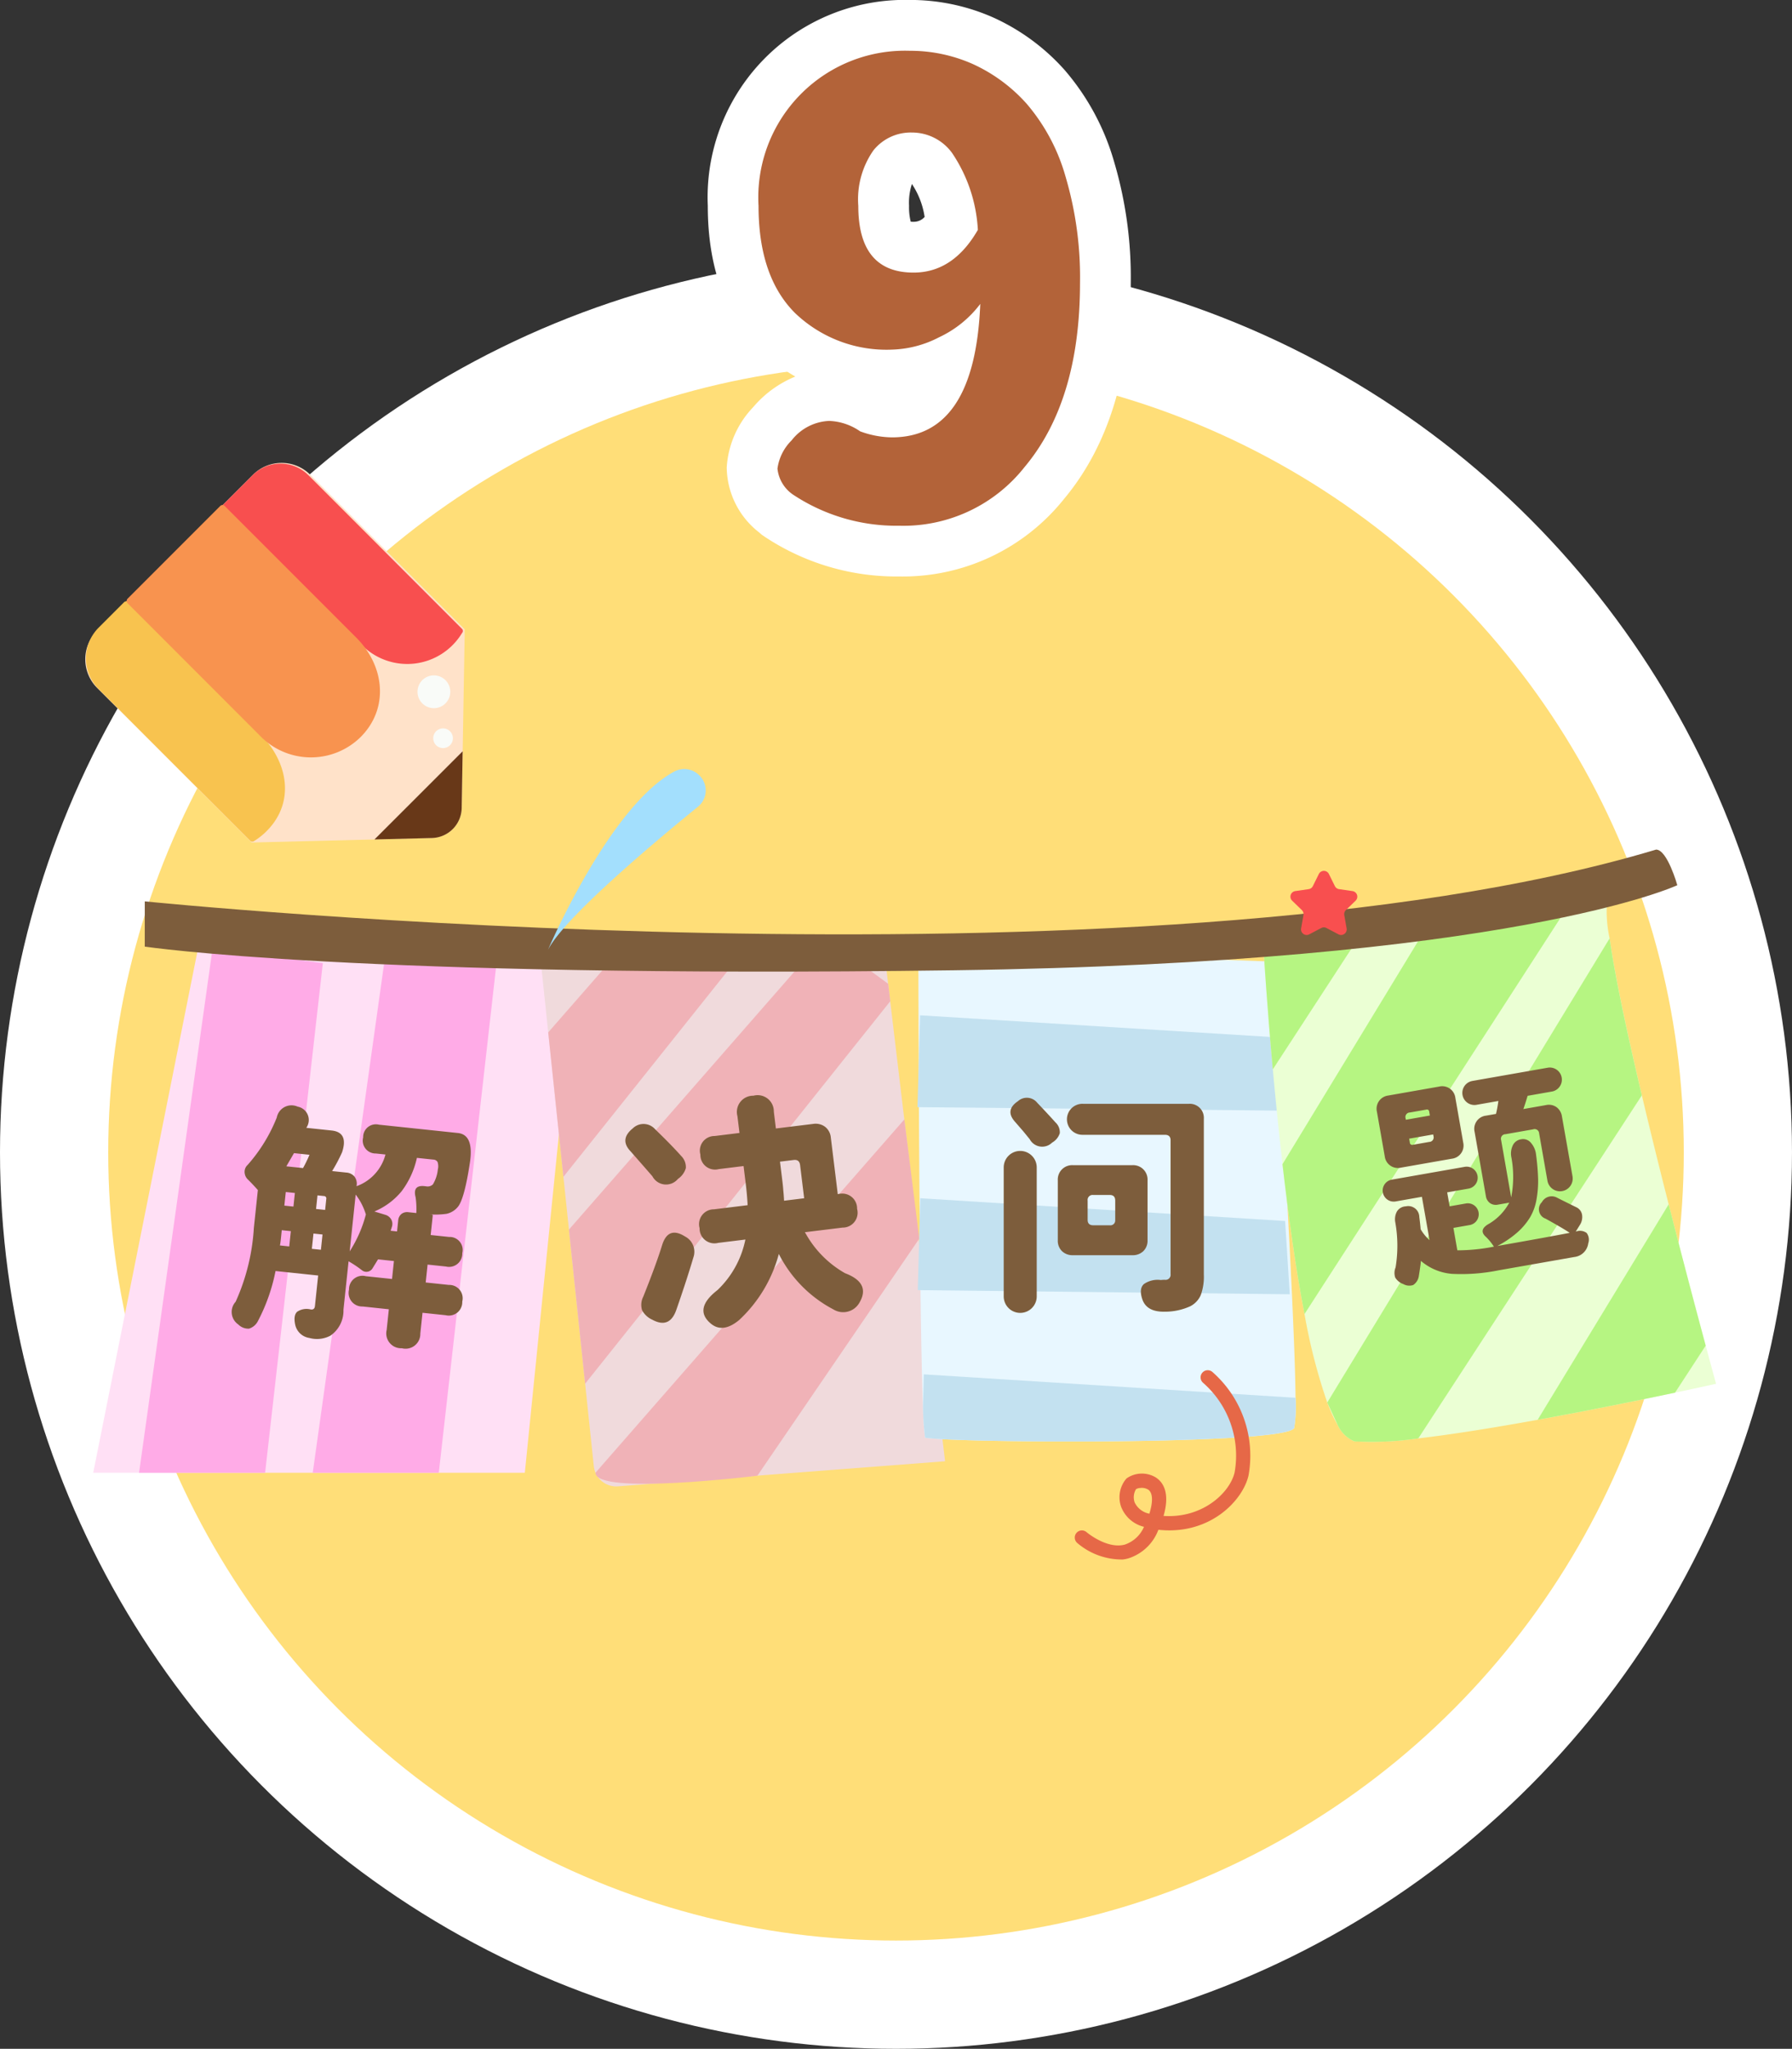 <svg id="组_161" data-name="组 161" xmlns="http://www.w3.org/2000/svg" width="151.957" height="173.642" viewBox="0 0 151.957 173.642">
  <rect x="0" y="0" width="151.957" height="173.642" fill="#333333" stroke="none"/>
  <defs>
    <style>
      .cls-1 {
        fill: #fff;
      }

      .cls-2 {
        fill: #ffde78;
      }

      .cls-3 {
        fill: #ffe0f5;
      }

      .cls-4 {
        fill: #ffabe7;
      }

      .cls-5 {
        fill: #f0dadc;
      }

      .cls-6 {
        fill: #f0b2b7;
      }

      .cls-7 {
        fill: #e8f7ff;
      }

      .cls-8 {
        fill: #c3e1f0;
      }

      .cls-9 {
        fill: #ebffd4;
      }

      .cls-10 {
        fill: #b6f582;
      }

      .cls-11 {
        fill: #7d5d3c;
      }

      .cls-12 {
        fill: #a3dffd;
      }

      .cls-13 {
        fill: #f84f4f;
      }

      .cls-14 {
        fill: #e66847;
      }

      .cls-15 {
        fill: #ffe2c9;
      }

      .cls-16 {
        fill: #f8c34f;
      }

      .cls-17 {
        fill: #f8934f;
      }

      .cls-18 {
        fill: #683818;
      }

      .cls-19 {
        fill: #f9fbf8;
      }

      .cls-20 {
        fill: #b36339;
      }
    </style>
  </defs>
  <circle id="椭圆_89" data-name="椭圆 89" class="cls-1" cx="75.978" cy="75.978" r="75.978" transform="translate(0 21.685)"/>
  <circle id="椭圆_90" data-name="椭圆 90" class="cls-2" cx="66.801" cy="66.801" r="66.801" transform="translate(9.178 30.863)"/>
  <g id="组_154" data-name="组 154" transform="translate(7.904 65.175)">
    <g id="组_146" data-name="组 146" transform="translate(0 14.295)">
      <path id="路径_340" data-name="路径 340" class="cls-3" d="M1026.132,562.467l-9.07,45.349h36.6l4.391-43.567Z" transform="translate(-1017.062 -562.467)"/>
      <path id="路径_341" data-name="路径 341" class="cls-4" d="M1026.007,563.088l-6.235,44.458h10.689l4.895-43.189Z" transform="translate(-1015.884 -562.197)"/>
      <path id="路径_342" data-name="路径 342" class="cls-4" d="M1036.272,563.088l-6.235,44.458h10.689l4.895-43.189Z" transform="translate(-1011.422 -562.197)"/>
    </g>
    <g id="组_147" data-name="组 147" transform="translate(38.006 14.257)">
      <path id="路径_343" data-name="路径 343" class="cls-5" d="M1077.782,606.3l-27.74,2.128a1.91,1.91,0,0,1-2.046-1.7l-.736-7-1.373-13.062-.469-4.472-1.288-12.24-.577-5.491,5.5-.142,10.849-.283,5.9-.152,4.33-.111,2.57-.067.252,2.129.175,1.475Z" transform="translate(-1043.552 -561.889)"/>
      <path id="路径_344" data-name="路径 344" class="cls-6" d="M1046.748,603.149l26.191-29.947,1.265,10.106L1060.475,603.4S1046.748,605.092,1046.748,603.149Z" transform="translate(-1042.162 -557.762)"/>
      <path id="路径_345" data-name="路径 345" class="cls-6" d="M1072.427,567.864l-25.875,32.415-1.373-13.061,19.921-22.779,1.748-2,2.582,1.887,2.823,2.062Z" transform="translate(-1042.845 -562.44)"/>
      <path id="路径_346" data-name="路径 346" class="cls-6" d="M1059.73,563.939l-14.488,18.155-1.288-12.24,4.926-5.633Z" transform="translate(-1043.377 -561.789)"/>
    </g>
    <g id="组_148" data-name="组 148" transform="translate(69.898 15.191)">
      <path id="路径_347" data-name="路径 347" class="cls-7" d="M1097.7,603.748c-.674,1.455-28.847,1.27-31.3.829a24.227,24.227,0,0,1-.179-2.647c-.359-9.306-.39-38.839-.39-38.839l30.054,1.133s1.841,28.169,1.93,36.971A11.7,11.7,0,0,1,1097.7,603.748Z" transform="translate(-1065.758 -563.091)"/>
      <path id="路径_348" data-name="路径 348" class="cls-8" d="M1096.315,568.925,1066,567.052l-.222,7.786,30.91.293Z" transform="translate(-1065.781 -561.369)"/>
      <path id="路径_349" data-name="路径 349" class="cls-8" d="M1096.946,579.788l-30.937-1.929-.213,7.787,31.545.351Z" transform="translate(-1065.774 -556.671)"/>
      <path id="路径_350" data-name="路径 350" class="cls-8" d="M1097.583,592.8c-.674,1.455-28.847,1.27-31.3.829a24.208,24.208,0,0,1-.179-2.647l.07-2.722,31.524,1.987A11.709,11.709,0,0,1,1097.583,592.8Z" transform="translate(-1065.64 -552.147)"/>
    </g>
    <g id="组_149" data-name="组 149" transform="translate(99.283 10.559)">
      <path id="路径_351" data-name="路径 351" class="cls-9" d="M1124.592,601.408s-1.344.3-3.479.752c-2.89.61-7.228,1.5-11.65,2.3-3.558.644-7.171,1.234-10.121,1.574a27,27,0,0,1-5.415.25,2.711,2.711,0,0,1-1.4-1.344l-.007-.01a11.736,11.736,0,0,1-.868-1.881l-.029-.056v0a48.347,48.347,0,0,1-1.928-7.491c-.749-3.892-1.37-8.386-1.865-12.7v0c-.327-2.829-.6-5.58-.822-8.034-.5-5.535-.742-9.562-.742-9.562s3.365-.605,7.91-1.433l5.884-1.066c3.052-.558,6.207-1.136,9.017-1.656,2.5-.456,4.713-.872,6.34-1.179a10.855,10.855,0,0,0,.149,3.789c.466,3.264,1.514,8.139,2.738,13.313.723,3.066,1.509,6.238,2.274,9.238,1.221,4.8,2.382,9.161,3.141,11.97C1124.256,600.19,1124.592,601.408,1124.592,601.408Z" transform="translate(-1086.262 -559.863)"/>
      <path id="路径_352" data-name="路径 352" class="cls-10" d="M1116.676,575.817l-18.957,29.072a27,27,0,0,1-5.415.25,2.71,2.71,0,0,1-1.4-1.344l-.007-.01-.868-1.881-.029-.056v0l23.943-39.339C1114.4,565.768,1115.452,570.643,1116.676,575.817Z" transform="translate(-1084.639 -558.715)"/>
      <path id="路径_353" data-name="路径 353" class="cls-10" d="M1116.684,590.192l-2.6,3.987c-2.89.61-7.228,1.5-11.65,2.3l11.11-18.26C1114.764,583.021,1115.925,587.383,1116.684,590.192Z" transform="translate(-1079.232 -551.882)"/>
      <path id="路径_354" data-name="路径 354" class="cls-10" d="M1111.856,560.294l-22.639,35.019c-.749-3.892-1.37-8.386-1.865-12.7v0l12.229-20.1c3.052-.558,6.207-1.136,9.017-1.656Z" transform="translate(-1085.788 -559.676)"/>
      <path id="路径_355" data-name="路径 355" class="cls-10" d="M1094.172,562.582l-7.168,11c-.5-5.535-.742-9.562-.742-9.562S1089.626,563.41,1094.172,562.582Z" transform="translate(-1086.262 -558.681)"/>
    </g>
    <path id="路径_356" data-name="路径 356" class="cls-11" d="M1020.11,561.652s84.854,8.611,128.155-4.389c.954,0,1.8,3.019,1.8,3.019s-13.943,6.56-61.333,7.21c-50.563.693-68.624-2.006-68.624-2.006Z" transform="translate(-1015.737 -550.434)"/>
    <g id="组_151" data-name="组 151" transform="translate(11.731 25.284)">
      <g id="组_150" data-name="组 150">
        <path id="路径_359" data-name="路径 359" class="cls-11" d="M1073.676,577.828v10.927a1.4,1.4,0,0,1-2.8,0V577.828a1.4,1.4,0,1,1,2.8,0Zm-1.13-3.049-.748-.862q-.824-.958.287-1.706a1.123,1.123,0,0,1,1.63.133q.863.9,1.552,1.669a1.134,1.134,0,0,1,.365.91,1.411,1.411,0,0,1-.651.8,1.2,1.2,0,0,1-1.9-.288l-.258-.316C1072.7,574.968,1072.609,574.856,1072.546,574.779Zm4.2,2.857h5.042a1.219,1.219,0,0,1,1.285,1.284V584a1.226,1.226,0,0,1-.356.921,1.274,1.274,0,0,1-.93.344h-5.042a1.278,1.278,0,0,1-.929-.344,1.225,1.225,0,0,1-.354-.921v-5.08a1.217,1.217,0,0,1,1.284-1.284Zm.844-5.2h8.991a1.189,1.189,0,0,1,1.265,1.265v13.208a4.548,4.548,0,0,1-.26,1.736,1.938,1.938,0,0,1-.891.948,5.17,5.17,0,0,1-2.148.461q-1.59.037-1.936-1.112-.269-.863.162-1.237a2.049,2.049,0,0,1,1.429-.336,2.776,2.776,0,0,1,.344-.019.425.425,0,0,0,.48-.479v-11.35q0-.458-.48-.459h-6.958a1.314,1.314,0,1,1,0-2.627Zm2.742,9.835v-1.63q0-.48-.46-.479h-1.4a.423.423,0,0,0-.479.479v1.63q0,.458.479.459h1.4A.407.407,0,0,0,1080.329,582.275Z" transform="translate(-1005.399 -569.344)"/>
        <path id="路径_360" data-name="路径 360" class="cls-11" d="M1101.011,571.284l6.445-1.132a1.026,1.026,0,0,1,.354,2.02l-2.09.367q-.181.607-.359,1.122l1.916-.336a1.128,1.128,0,0,1,.892.175,1.18,1.18,0,0,1,.462.789l.9,5.1a1.079,1.079,0,0,1-2.125.373l-.71-4.04a.383.383,0,0,0-.51-.341l-2.35.413a.381.381,0,0,0-.362.494l.852,4.859a9.01,9.01,0,0,0,.006-3.448,1.6,1.6,0,0,1,.135-.967.916.916,0,0,1,.7-.508.86.86,0,0,1,.835.3,1.8,1.8,0,0,1,.429.966,19.944,19.944,0,0,1,.178,2.079,8.843,8.843,0,0,1-.134,1.746,4.474,4.474,0,0,1-.549,1.524,5.6,5.6,0,0,1-1.077,1.276,8.369,8.369,0,0,1-1.7,1.152q4.057-.712,6.141-1.115-.571-.385-2.043-1.2a.843.843,0,0,1-.317-1.4.945.945,0,0,1,1.3-.372q.314.159.9.45t.727.357a.855.855,0,0,1,.478.625,1.229,1.229,0,0,1-.194.887l-.336.544.034-.006a.959.959,0,0,1,.884.123.944.944,0,0,1,.138.882,1.339,1.339,0,0,1-1.179,1.158l-6.426,1.129a15.845,15.845,0,0,1-3.943.3,4.606,4.606,0,0,1-2.643-1.1c-.011.207-.072.647-.181,1.324a1.114,1.114,0,0,1-.466.719,1.019,1.019,0,0,1-.839-.076,1.312,1.312,0,0,1-.689-.552,1.211,1.211,0,0,1,.029-.858,11.29,11.29,0,0,0-.024-3.819,1.385,1.385,0,0,1,.142-.931.928.928,0,0,1,.75-.429.938.938,0,0,1,1.144.9c.063.491.1.838.112,1.039a3.828,3.828,0,0,0,.755.927l-.646-3.674-2.228.392a.937.937,0,1,1-.324-1.847l6.182-1.086a.937.937,0,0,1,.324,1.846l-1.812.318.208,1.184,1.41-.248a.929.929,0,0,1,.321,1.829l-1.41.247.333,1.9a15.97,15.97,0,0,0,3.1-.311,4.514,4.514,0,0,0-.664-.816q-.7-.613.284-1.145a4.621,4.621,0,0,0,1.683-1.768l-.958.168a.854.854,0,0,1-.678-.132.883.883,0,0,1-.346-.585l-.957-5.452a1.122,1.122,0,0,1,.963-1.372l.852-.149a10.344,10.344,0,0,0,.2-1.095l-1.881.33a1.026,1.026,0,0,1-.356-2.02Zm-7.108,1.231,4.319-.759a1.122,1.122,0,0,1,1.372.963l.664,3.779a1.123,1.123,0,0,1-.961,1.372l-4.32.758a1.123,1.123,0,0,1-1.372-.961l-.664-3.779a1.125,1.125,0,0,1,.963-1.372Zm1.492,2.053,2.037-.357-.059-.331a.187.187,0,0,0-.245-.172l-1.393.245a.382.382,0,0,0-.362.494Zm.605,2.121,1.376-.242a.382.382,0,0,0,.361-.494l-.024-.139-2.037.357.057.331A.2.2,0,0,0,1096,576.688Z" transform="translate(-995.817 -570.126)"/>
        <path id="路径_8670" data-name="路径 8670" class="cls-11" d="M15.02-11.895a7.289,7.289,0,0,1-.985,2.936A5.96,5.96,0,0,1,11.912-7l.955.183a.849.849,0,0,1,.549.356.8.8,0,0,1,.1.64l-.061.3H14V-6.45a.782.782,0,0,1,.213-.579.782.782,0,0,1,.579-.213h.67a7.239,7.239,0,0,0-.2-1.321q-.406-1.077.772-1.016h.041a.643.643,0,0,0,.528-.223,3.041,3.041,0,0,0,.284-1.3,1.128,1.128,0,0,0-.091-.63.423.423,0,0,0-.376-.163ZM10.185-8.258v4.836a10.794,10.794,0,0,0,1.036-3.251A5.253,5.253,0,0,0,10.185-8.258ZM6.974-4.6v1.3h.772V-4.6Zm-2.7.691q0,.406-.02.61h.792V-4.6H4.272ZM4.618-11.2q-.508,1.138-.528,1.178H5.512A11.047,11.047,0,0,0,5.938-11.2ZM7.747-6.694v-.935a.2.2,0,0,0-.223-.223H6.974v1.158Zm-2.7,0V-7.852H4.272v1.158Zm6.481-7.66h6.725q1.361,0,1.28,2.316-.142,3.251-.65,3.942a1.719,1.719,0,0,1-.863.65,7.025,7.025,0,0,1-1.453.2h.2q.1,0,.1.081v1.646h1.564a1.1,1.1,0,0,1,1.26,1.239A1.122,1.122,0,0,1,18.434-3H16.869v1.524H18.84a1.131,1.131,0,0,1,1.28,1.28,1.14,1.14,0,0,1-1.28,1.3H16.869V2.876a1.248,1.248,0,0,1-1.422,1.4A1.257,1.257,0,0,1,14,2.876V1.108H11.769a1.149,1.149,0,0,1-1.3-1.3,1.14,1.14,0,0,1,1.3-1.28H14V-3H12.643q-.061.142-.386.813a.6.6,0,0,1-.4.325.6.6,0,0,1-.477-.081,9.237,9.237,0,0,0-1.2-.63V1.555a2.556,2.556,0,0,1-.874,2.3,2.431,2.431,0,0,1-1.757.376,1.44,1.44,0,0,1-1.31-1.006Q6,2.47,6.294,2.134a1.425,1.425,0,0,1,1.128-.315h.02q.3,0,.3-.325v-2.6H4.11A15.564,15.564,0,0,1,3.073,3.262a1.271,1.271,0,0,1-.681.721,1.189,1.189,0,0,1-.945-.254,1.282,1.282,0,0,1-.427-1.89A17.72,17.72,0,0,0,1.9-4.54V-7.77Q1.428-8.2,1-8.543a.9.9,0,0,1-.376-.61A.791.791,0,0,1,.818-9.8,13.623,13.623,0,0,0,2.85-14.049a1.273,1.273,0,0,1,1.666-1.1,1.149,1.149,0,0,1,.955,1.625l-.02.041-.02.041H7.584q1.463,0,1.077,1.747a13.634,13.634,0,0,1-.67,1.666h1.2a.989.989,0,0,1,.731.264.989.989,0,0,1,.264.731v.061a3.9,3.9,0,0,0,2.154-2.926h-.813a1.087,1.087,0,0,1-1.219-1.239A1.078,1.078,0,0,1,11.526-14.353Z" transform="matrix(0.995, 0.105, -0.105, 0.995, -0.476, 17.931)"/>
        <path id="路径_8671" data-name="路径 8671" class="cls-11" d="M3.039-9.679Q2.675-10.225,1.463-12q-.848-1.131.424-1.919a1.3,1.3,0,0,1,1.858.3q1.212,1.495,1.939,2.545a1.318,1.318,0,0,1,.252,1.05,1.672,1.672,0,0,1-.778.828A1.305,1.305,0,0,1,3.039-9.679ZM1.019.36Q2.433-2.205,3.14-3.781t2.02-.5a1.453,1.453,0,0,1,.485,1.858Q4.877-.65,3.665,1.814,2.9,3.35,1.544,2.38a1.813,1.813,0,0,1-.757-.9A1.515,1.515,0,0,1,1.019.36ZM13.907-7.134q0,.3-.04.869h1.717V-9.093q0-.5-.485-.5H13.927V-8Q13.927-7.417,13.907-7.134ZM18.512-3.4H15.3A8.786,8.786,0,0,0,18.249.461q2.081,1.091.909,2.626a1.578,1.578,0,0,1-2.262.3,10.8,10.8,0,0,1-4.02-5.232,11.794,11.794,0,0,1-4.02,5.151Q7.3,4.3,6.392,3.269,5.14,1.875,7.342.562A8.14,8.14,0,0,0,10.21-3.4H7.887A1.259,1.259,0,0,1,6.473-4.831,1.259,1.259,0,0,1,7.887-6.266h2.868q.061-.909.061-1.757V-9.6H8.695A1.241,1.241,0,0,1,7.3-11.012a1.241,1.241,0,0,1,1.394-1.414h2.121v-1.434a1.375,1.375,0,0,1,1.555-1.555,1.375,1.375,0,0,1,1.555,1.555v1.434H17.1a1.345,1.345,0,0,1,.98.364,1.291,1.291,0,0,1,.374.97v4.828h.061a1.259,1.259,0,0,1,1.414,1.434A1.259,1.259,0,0,1,18.512-3.4Z" transform="translate(33.852 19.213) rotate(-7)"/>
      </g>
    </g>
    <path id="路径_361" data-name="路径 361" class="cls-12" d="M1043.937,567.841s5.208-12.2,10.745-15.139a1.775,1.775,0,0,1,1.99.247l.036.032a1.775,1.775,0,0,1-.049,2.719C1053.144,558.553,1045.31,565.1,1043.937,567.841Z" transform="translate(-1005.379 -552.503)"/>
    <path id="路径_362" data-name="路径 362" class="cls-13" d="M1091.083,558.779l.509,1.032a.47.47,0,0,0,.357.26l1.139.166a.475.475,0,0,1,.264.811l-.825.8a.477.477,0,0,0-.136.42l.2,1.135a.476.476,0,0,1-.69.5l-1.019-.537a.475.475,0,0,0-.443,0l-1.019.537a.476.476,0,0,1-.69-.5l.2-1.135a.477.477,0,0,0-.136-.42l-.825-.8a.475.475,0,0,1,.264-.811l1.139-.166a.47.47,0,0,0,.357-.26l.51-1.032A.476.476,0,0,1,1091.083,558.779Z" transform="translate(-986.304 -549.89)"/>
    <g id="组_153" data-name="组 153" transform="translate(83.234 50.96)">
      <g id="组_152" data-name="组 152">
        <path id="路径_363" data-name="路径 363" class="cls-14" d="M1079.155,604.056a5.8,5.8,0,0,1-3.869-1.4.6.6,0,0,1,.788-.917c.023.022,1.732,1.456,3.24,1.057a2.715,2.715,0,0,0,1.631-1.508,2.778,2.778,0,0,1-1.943-1.71,2.424,2.424,0,0,1,.461-2.389,2.268,2.268,0,0,1,2.5-.075c.621.413,1.2,1.31.641,3.251,3.331.222,5.637-1.99,6.027-3.693a8.2,8.2,0,0,0-2.686-7.6.6.6,0,0,1,.812-.9,9.444,9.444,0,0,1,3.052,8.769c-.472,2.062-3.148,4.957-7.386,4.621-.088-.007-.173-.014-.257-.024a4.014,4.014,0,0,1-2.551,2.426A3.327,3.327,0,0,1,1079.155,604.056Zm1.455-6.06a.867.867,0,0,0-.34.1,1.33,1.33,0,0,0-.115,1.128,1.738,1.738,0,0,0,1.247.951c.318-1.013.294-1.743-.076-2.024A1.026,1.026,0,0,0,1080.61,598Z" transform="translate(-1075.076 -588.022)"/>
      </g>
    </g>
  </g>
  <g id="组_155" data-name="组 155" transform="translate(7.228 39.231)">
    <path id="路径_364" data-name="路径 364" class="cls-15" d="M1017.6,548.641l13.217-13.215a3.43,3.43,0,0,1,4.854,0l0,0,13.1,13.1-.257,15.136a2.593,2.593,0,0,1-2.528,2.549l-15.284.383-13.1-13.1a3.432,3.432,0,0,1-.006-4.854l0,0Z" transform="translate(-1016.59 -534.42)"/>
    <path id="路径_365" data-name="路径 365" class="cls-13" d="M1027.261,535.444a3.345,3.345,0,0,1,4.732,0l13.017,13.017a.252.252,0,0,1,.033.331l-.02.019a5.423,5.423,0,0,1-8.472,1.056l-11.857-11.857Z" transform="translate(-1013.068 -534.401)"/>
    <path id="路径_366" data-name="路径 366" class="cls-16" d="M1019.866,542.671a.26.26,0,0,1,.366,0L1031.4,553.84c2.418,2.416,2.967,5.821.55,8.237a5.9,5.9,0,0,1-1.062.841.251.251,0,0,1-.331-.033l-12.842-12.842a3.692,3.692,0,0,1,0-5.221Z" transform="translate(-1016.573 -530.865)"/>
    <path id="路径_367" data-name="路径 367" class="cls-17" d="M1026.979,536.984a.259.259,0,0,1,.367,0h0l11.168,11.167c2.416,2.416,2.782,6.006.361,8.426a6.008,6.008,0,0,1-8.6-.187l-11.167-11.168a.279.279,0,0,1,0-.367Z" transform="translate(-1015.526 -533.338)"/>
    <path id="路径_368" data-name="路径 368" class="cls-18" d="M1033.686,558.93l4.868-.122a2.593,2.593,0,0,0,2.528-2.55l.08-4.8Z" transform="translate(-1009.159 -527.015)"/>
    <path id="路径_369" data-name="路径 369" class="cls-19" d="M1036.635,547.379a1.39,1.39,0,0,1,1.966,1.966h0a1.389,1.389,0,0,1-1.964-1.966Zm1.178,4.323a.835.835,0,1,1-.007,1.188A.846.846,0,0,1,1037.813,551.7Z" transform="translate(-1008.054 -528.963)"/>
  </g>
  <g id="组_160" data-name="组 160" transform="translate(60.018 0)">
    <g id="组_159" data-name="组 159">
      <g id="组_158" data-name="组 158">
        <g id="组_156" data-name="组 156" transform="translate(2.152 2.152)">
          <path id="路径_370" data-name="路径 370" class="cls-20" d="M1068.959,553.133a18.061,18.061,0,0,1-10.212-3.011l-.119-.08-.108-.1a5.045,5.045,0,0,1-2.03-3.852,6.081,6.081,0,0,1,1.713-3.743,6.356,6.356,0,0,1,4.819-2.4,6.9,6.9,0,0,1,3.558,1.079,5.659,5.659,0,0,0,1.771.314c1.047,0,3.436,0,4.644-4.258a11.084,11.084,0,0,1-4.593,1.125,13.335,13.335,0,0,1-9.772-3.709c-2.485-2.466-3.746-6.039-3.746-10.623a14.583,14.583,0,0,1,14.941-15.3,15.269,15.269,0,0,1,6.251,1.307,15.969,15.969,0,0,1,5.3,3.9,18.477,18.477,0,0,1,3.748,6.973,32.338,32.338,0,0,1,1.32,9.637c0,7.149-1.746,12.858-5.188,16.973A15.2,15.2,0,0,1,1068.959,553.133Zm1.071-33.323a1.912,1.912,0,0,0-1.607.753,5.414,5.414,0,0,0-.775,3.311c0,3.505,1.466,3.505,2.535,3.505a3.716,3.716,0,0,0,3.224-1.963,10.119,10.119,0,0,0-1.667-4.717A2.017,2.017,0,0,0,1070.03,519.81Z" transform="translate(-1054.885 -508.576)"/>
        </g>
        <g id="组_157" data-name="组 157">
          <path id="路径_371" data-name="路径 371" class="cls-1" d="M1070.478,511.38a13.08,13.08,0,0,1,5.376,1.121,13.761,13.761,0,0,1,4.587,3.387,16.3,16.3,0,0,1,3.285,6.168,30.022,30.022,0,0,1,1.223,8.993q0,9.988-4.686,15.591a13.088,13.088,0,0,1-10.65,4.993,15.871,15.871,0,0,1-9.019-2.65,3.053,3.053,0,0,1-1.3-2.189,4.137,4.137,0,0,1,1.2-2.395,4.253,4.253,0,0,1,3.181-1.649,4.9,4.9,0,0,1,2.628.882,7.99,7.99,0,0,0,2.7.511q7.029,0,7.489-11.31a9.291,9.291,0,0,1-3.489,2.825,9.2,9.2,0,0,1-3.949,1.047,11.207,11.207,0,0,1-8.256-3.085q-3.107-3.084-3.109-9.095a12.435,12.435,0,0,1,12.789-13.146m.357,18.8q3.366,0,5.452-3.62a12.855,12.855,0,0,0-2.189-6.522,4.208,4.208,0,0,0-3.416-1.73,4.053,4.053,0,0,0-3.26,1.525,7.238,7.238,0,0,0-1.274,4.69q0,5.656,4.687,5.657m-.357-23.108a16.731,16.731,0,0,0-17.093,17.451c0,5.176,1.475,9.265,4.382,12.151a14.466,14.466,0,0,0,3.042,2.316,9.3,9.3,0,0,0-3.527,2.539l-.033.036-.03.037a8.1,8.1,0,0,0-2.227,5.088,7.073,7.073,0,0,0,2.757,5.519l.217.191.238.161a20.18,20.18,0,0,0,11.409,3.373,17.488,17.488,0,0,0,13.984-6.575c3.742-4.471,5.656-10.646,5.656-18.313a34.426,34.426,0,0,0-1.42-10.284,20.553,20.553,0,0,0-4.207-7.772,18.105,18.105,0,0,0-6.026-4.426,17.41,17.41,0,0,0-7.122-1.491Zm.116,18.793a5.025,5.025,0,0,1-.142-1.343,5.106,5.106,0,0,1,.242-1.848l.017.02a6.866,6.866,0,0,1,1.062,2.77,1.22,1.22,0,0,1-.938.41c-.1,0-.178,0-.241-.01Z" transform="translate(-1053.385 -507.076)"/>
        </g>
      </g>
    </g>
  </g>
</svg>

